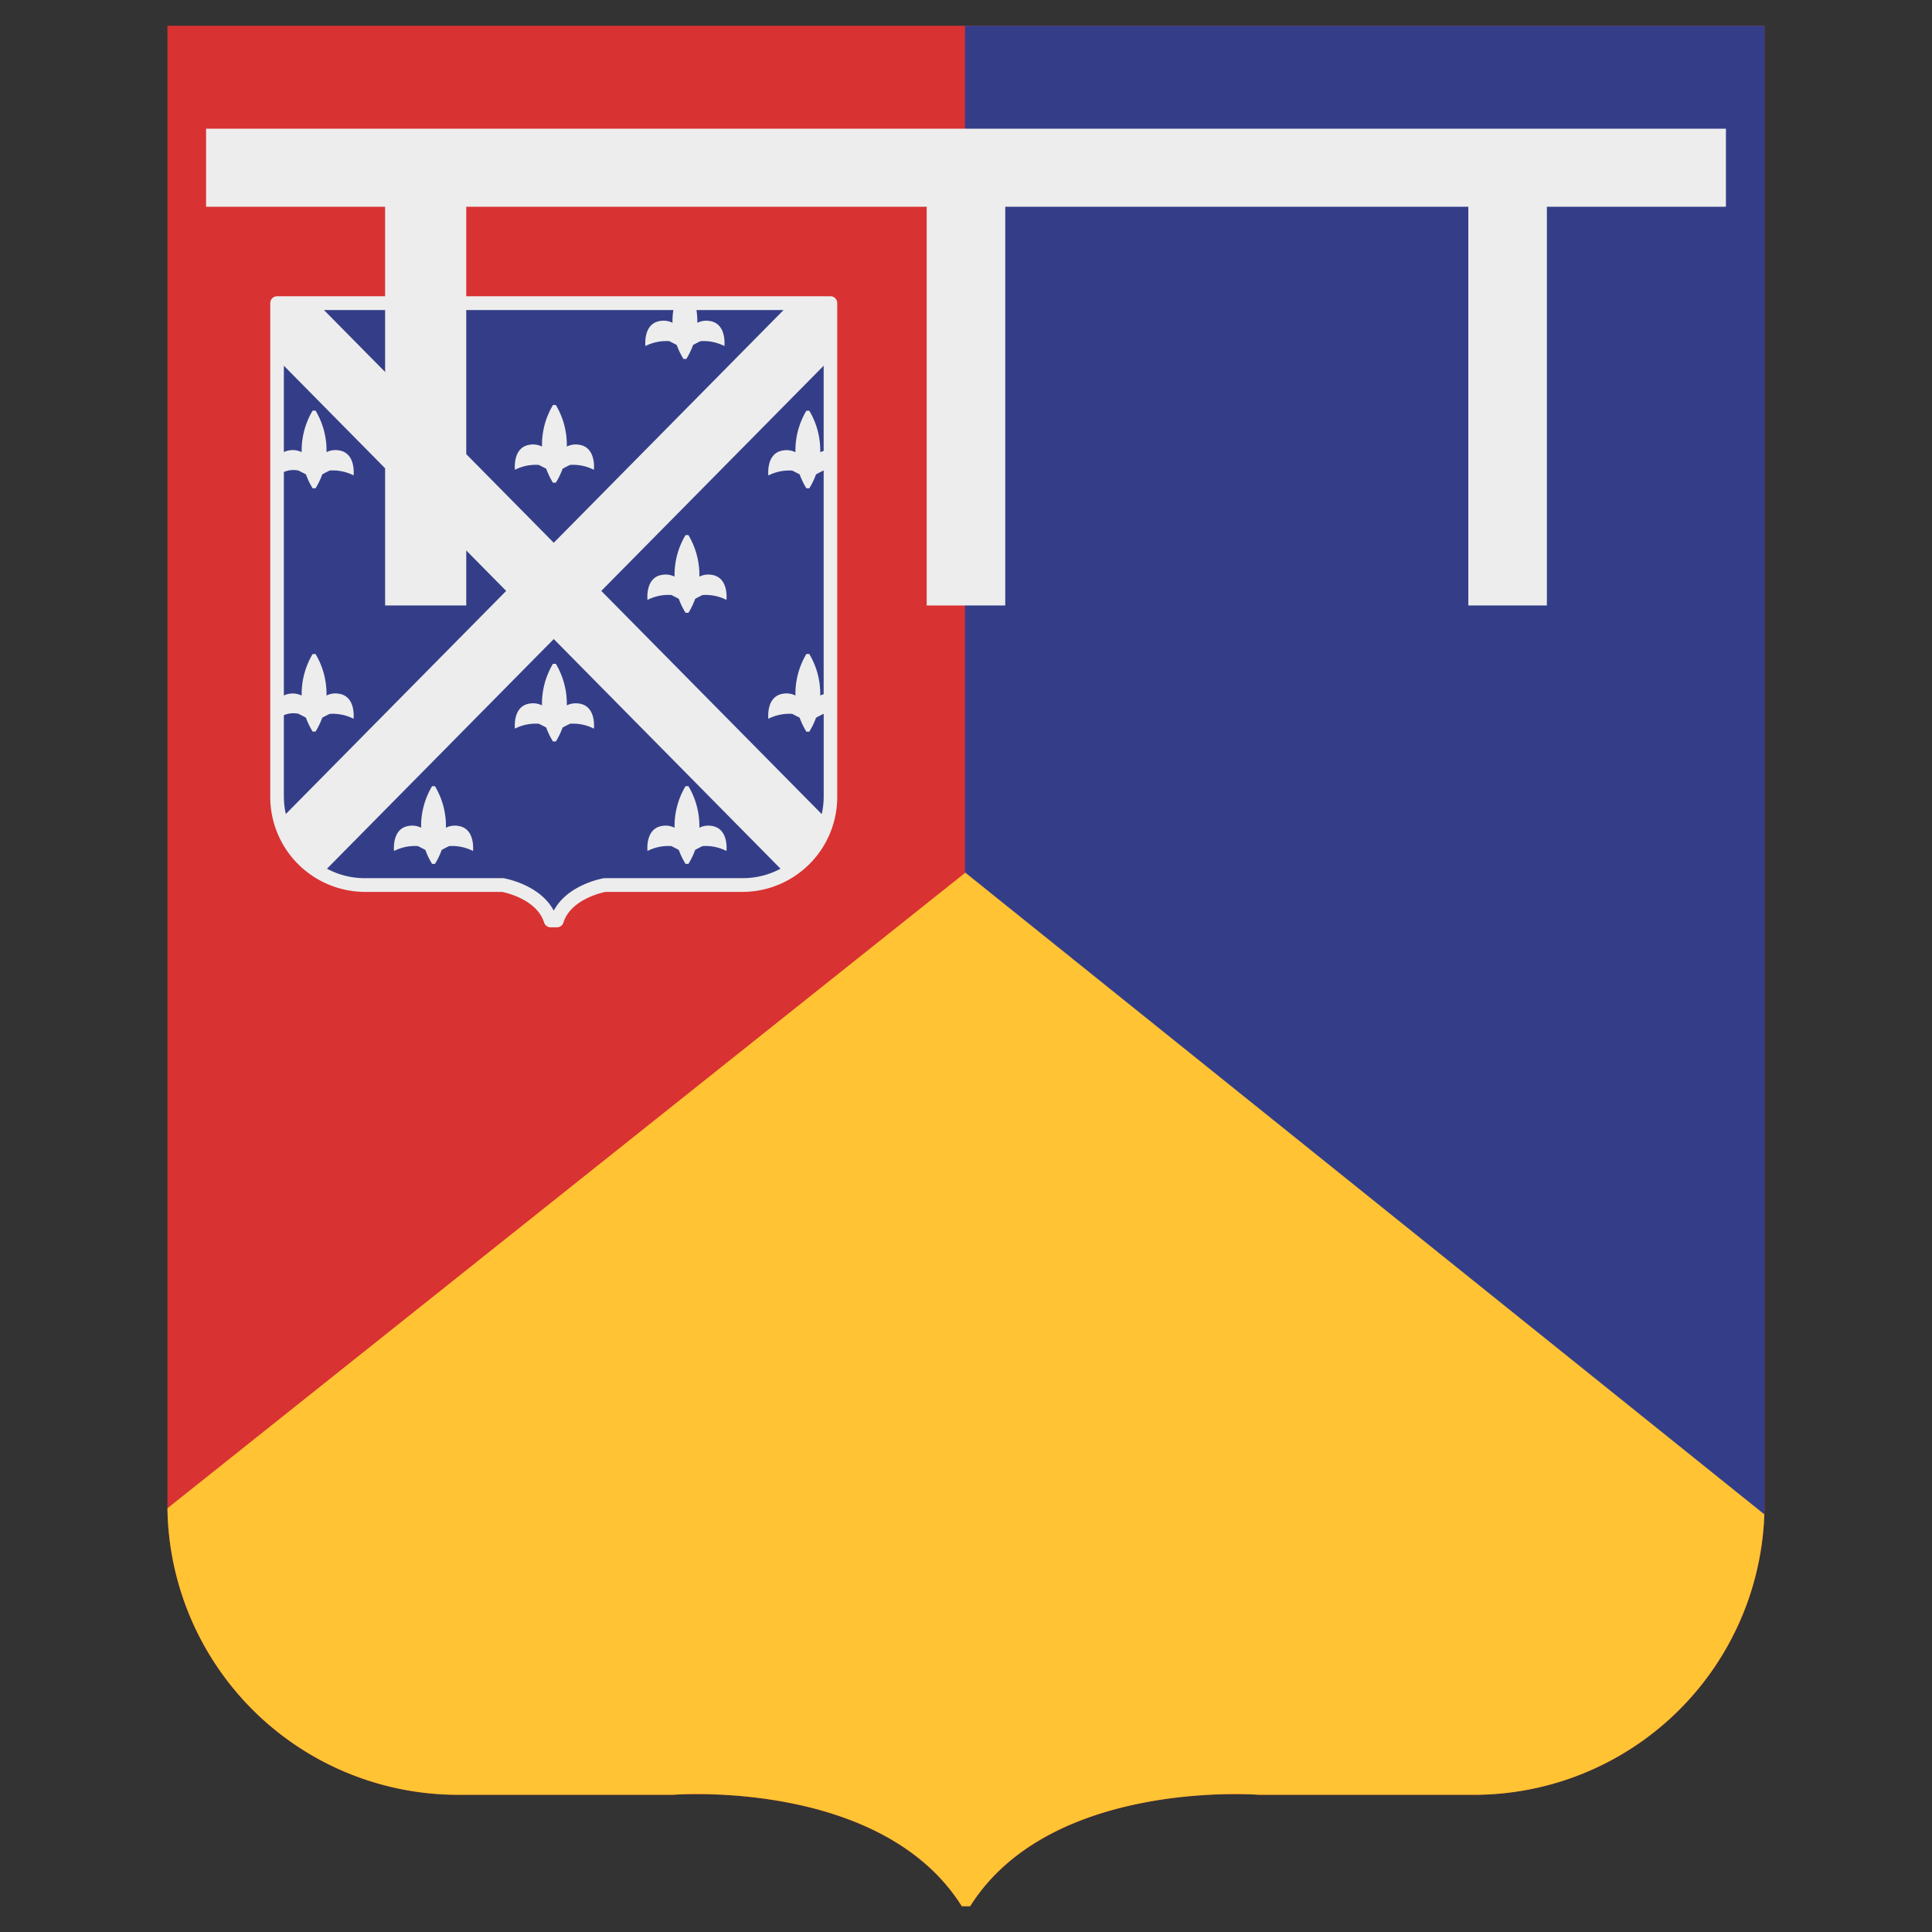 <svg id="usa_normandy_tank_3_icon" xmlns="http://www.w3.org/2000/svg" width="150" height="150" viewBox="0 0 150 150">
  <rect x="0" y="0" width="150" height="150" fill="#333333" stroke="none"/>
  <defs>
    <style>
      .cls-1 {
        fill: #d93232;
      }

      .cls-1, .cls-2, .cls-3, .cls-4 {
        fill-rule: evenodd;
      }

      .cls-2 {
        fill: #343e88;
      }

      .cls-3 {
        fill: #ffc334;
      }

      .cls-4 {
        fill: #ededed;
      }
    </style>
  </defs>
  <path id="Shape_241_copy" data-name="Shape 241 copy" class="cls-1" d="M137,2H13V116.746a22.569,22.569,0,0,0,22.537,22.6H52.246s0.693-.055,1.846-0.055c4.422,0,15.623.815,20.583,8.707h0.648c4.96-7.891,16.16-8.707,20.583-8.707,1.154,0,1.846.055,1.846,0.055h16.715A22.569,22.569,0,0,0,137,116.746V2"/>
  <path id="Shape_241_copy_2" data-name="Shape 241 copy 2" class="cls-2" d="M136.939,118.36c0.038-.534.064-1.071,0.064-1.614V2H74.925V69.476Z"/>
  <path id="Shape_241_copy_3" data-name="Shape 241 copy 3" class="cls-3" d="M97.751,139.349h16.714a22.566,22.566,0,0,0,22.517-21.776L74.948,67.753,13,117.1a22.565,22.565,0,0,0,22.529,22.248H52.246s16.175-1.3,22.429,8.652h0.647C81.577,138.051,97.751,139.349,97.751,139.349Z"/>
  <path id="Shape_243_copy" data-name="Shape 243 copy" class="cls-2" d="M64.476,23.539H21.511v38.3A6.835,6.835,0,0,0,28.3,68.713H39.027s3,0.507,3.717,2.75h0.5c0.715-2.244,3.718-2.75,3.718-2.75H57.684a6.835,6.835,0,0,0,6.792-6.878v-38.3"/>
  <path id="Shape_243_copy_2" data-name="Shape 243 copy 2" class="cls-4" d="M57.684,69.247H47.01c-0.329.066-2.7,0.6-3.265,2.38a0.527,0.527,0,0,1-.5.37h-0.5a0.528,0.528,0,0,1-.5-0.37c-0.569-1.786-2.932-2.314-3.264-2.38H28.3a7.374,7.374,0,0,1-7.318-7.412v-38.3A0.531,0.531,0,0,1,21.511,23H64.476a0.531,0.531,0,0,1,.527.534v38.3A7.374,7.374,0,0,1,57.684,69.247ZM28.3,68.18H39.026l0.087,0.007c0.124,0.021,2.811.5,3.881,2.515,1.07-2.018,3.757-2.495,3.881-2.515l0.087-.007H57.684a6.159,6.159,0,0,0,2.916-.734L42.994,49.615,25.387,67.446A6.16,6.16,0,0,0,28.3,68.18ZM22.039,35.1a1.324,1.324,0,0,1,.435-0.135,1.549,1.549,0,0,1,.948.141,6.054,6.054,0,0,1,.851-3.226H24.5a6.052,6.052,0,0,1,.852,3.226,1.547,1.547,0,0,1,.947-0.141c1.36,0.19,1.154,1.946,1.154,1.946a3.562,3.562,0,0,0-1.855-.38c-0.193.093-.4,0.2-0.576,0.3a5.931,5.931,0,0,1-.523,1.081H24.273a5.9,5.9,0,0,1-.522-1.082c-0.179-.095-0.383-0.2-0.576-0.295a1.883,1.883,0,0,0-1.136.109V54a1.329,1.329,0,0,1,.435-0.136,1.548,1.548,0,0,1,.948.141,6.053,6.053,0,0,1,.851-3.225H24.5A6.051,6.051,0,0,1,25.349,54a1.546,1.546,0,0,1,.947-0.141c1.36,0.19,1.154,1.947,1.154,1.947a3.562,3.562,0,0,0-1.855-.38c-0.193.092-.4,0.2-0.576,0.3A5.945,5.945,0,0,1,24.5,56.8H24.273a5.941,5.941,0,0,1-.522-1.082c-0.179-.1-0.383-0.2-0.576-0.3a1.883,1.883,0,0,0-1.136.109v6.3a6.417,6.417,0,0,0,.152,1.373L39.3,45.878,22.039,28.395V35.1Zm32.034-11.03a5.6,5.6,0,0,1,.067.991,1.548,1.548,0,0,1,.947-0.141c1.36,0.19,1.154,1.947,1.154,1.947a3.563,3.563,0,0,0-1.855-.38c-0.193.092-.4,0.2-0.576,0.3a5.941,5.941,0,0,1-.523,1.082H53.064a5.938,5.938,0,0,1-.522-1.082c-0.179-.1-0.383-0.2-0.576-0.3a3.563,3.563,0,0,0-1.855.38s-0.206-1.757,1.154-1.947a1.55,1.55,0,0,1,.948.141,5.609,5.609,0,0,1,.067-0.991H25.151l17.843,18.07,17.843-18.07H54.073Zm9.876,31.35-0.018.006c-0.193.092-.4,0.2-0.576,0.3a5.938,5.938,0,0,1-.523,1.082H62.608a5.948,5.948,0,0,1-.522-1.082c-0.179-.1-0.383-0.2-0.576-0.3a3.563,3.563,0,0,0-1.855.38s-0.206-1.757,1.154-1.947a1.549,1.549,0,0,1,.948.141,6.053,6.053,0,0,1,.851-3.225h0.224A6.051,6.051,0,0,1,63.684,54a1.323,1.323,0,0,1,.265-0.1V36.527l-0.018.006c-0.193.093-.4,0.2-0.576,0.3a5.924,5.924,0,0,1-.523,1.081H62.608a5.91,5.91,0,0,1-.522-1.082c-0.179-.095-0.383-0.2-0.576-0.295a3.563,3.563,0,0,0-1.855.38s-0.206-1.756,1.154-1.946a1.55,1.55,0,0,1,.948.141,6.054,6.054,0,0,1,.851-3.226h0.224a6.052,6.052,0,0,1,.852,3.226,1.388,1.388,0,0,1,.265-0.1V28.395L46.684,45.878,63.8,63.208a6.379,6.379,0,0,0,.152-1.373V55.422Zm-9.4-9.224c-0.193.092-.4,0.2-0.576,0.3a5.934,5.934,0,0,1-.522,1.082H53.225a5.945,5.945,0,0,1-.523-1.082c-0.178-.1-0.383-0.2-0.576-0.3a3.562,3.562,0,0,0-1.855.38s-0.206-1.757,1.154-1.947a1.548,1.548,0,0,1,.947.141,6.055,6.055,0,0,1,.852-3.226h0.224a6.057,6.057,0,0,1,.851,3.226,1.55,1.55,0,0,1,.948-0.141c1.36,0.19,1.154,1.947,1.154,1.947A3.564,3.564,0,0,0,54.547,46.2Zm-12.139-9.8c-0.179-.1-0.383-0.2-0.576-0.3a3.563,3.563,0,0,0-1.855.38s-0.206-1.757,1.154-1.947a1.55,1.55,0,0,1,.948.141,6.053,6.053,0,0,1,.851-3.225h0.224a6.05,6.05,0,0,1,.852,3.225,1.548,1.548,0,0,1,.947-0.141c1.36,0.19,1.154,1.947,1.154,1.947a3.562,3.562,0,0,0-1.855-.38c-0.193.092-.4,0.2-0.576,0.3a5.941,5.941,0,0,1-.523,1.082H42.931A5.931,5.931,0,0,1,42.408,36.393Zm1.6,18.369a1.547,1.547,0,0,1,.947-0.141c1.36,0.19,1.154,1.947,1.154,1.947a3.562,3.562,0,0,0-1.855-.38c-0.193.092-.4,0.2-0.576,0.295a5.942,5.942,0,0,1-.523,1.082H42.931a5.932,5.932,0,0,1-.522-1.082c-0.179-.1-0.383-0.2-0.576-0.295a3.562,3.562,0,0,0-1.855.38s-0.206-1.757,1.154-1.947a1.549,1.549,0,0,1,.948.141,6.059,6.059,0,0,1,.851-3.226h0.224A6.056,6.056,0,0,1,44.007,54.763ZM34.87,65.69c-0.193.092-.4,0.2-0.576,0.3a5.941,5.941,0,0,1-.522,1.082H33.548a5.945,5.945,0,0,1-.523-1.082c-0.178-.1-0.383-0.2-0.576-0.3a3.561,3.561,0,0,0-1.855.38s-0.206-1.757,1.154-1.947a1.547,1.547,0,0,1,.947.141,6.05,6.05,0,0,1,.852-3.225h0.224a6.053,6.053,0,0,1,.851,3.225,1.548,1.548,0,0,1,.948-0.141c1.36,0.19,1.154,1.947,1.154,1.947A3.562,3.562,0,0,0,34.87,65.69Zm16.556-1.567a1.548,1.548,0,0,1,.947.141,6.05,6.05,0,0,1,.852-3.225h0.224a6.052,6.052,0,0,1,.851,3.225,1.549,1.549,0,0,1,.948-0.141c1.36,0.19,1.154,1.947,1.154,1.947a3.563,3.563,0,0,0-1.855-.38c-0.193.092-.4,0.2-0.576,0.3a5.934,5.934,0,0,1-.522,1.082H53.225a5.945,5.945,0,0,1-.523-1.082c-0.178-.1-0.383-0.2-0.576-0.3a3.561,3.561,0,0,0-1.855.38S50.066,64.313,51.426,64.123Z"/>
  <path class="cls-4" d="M134,9.994H16V16.05h13.9V47.006h6.3V16.05H71.947V47.006h6.1V16.05H114V47.006h6.1V16.05H134V9.994Z"/>
</svg>

